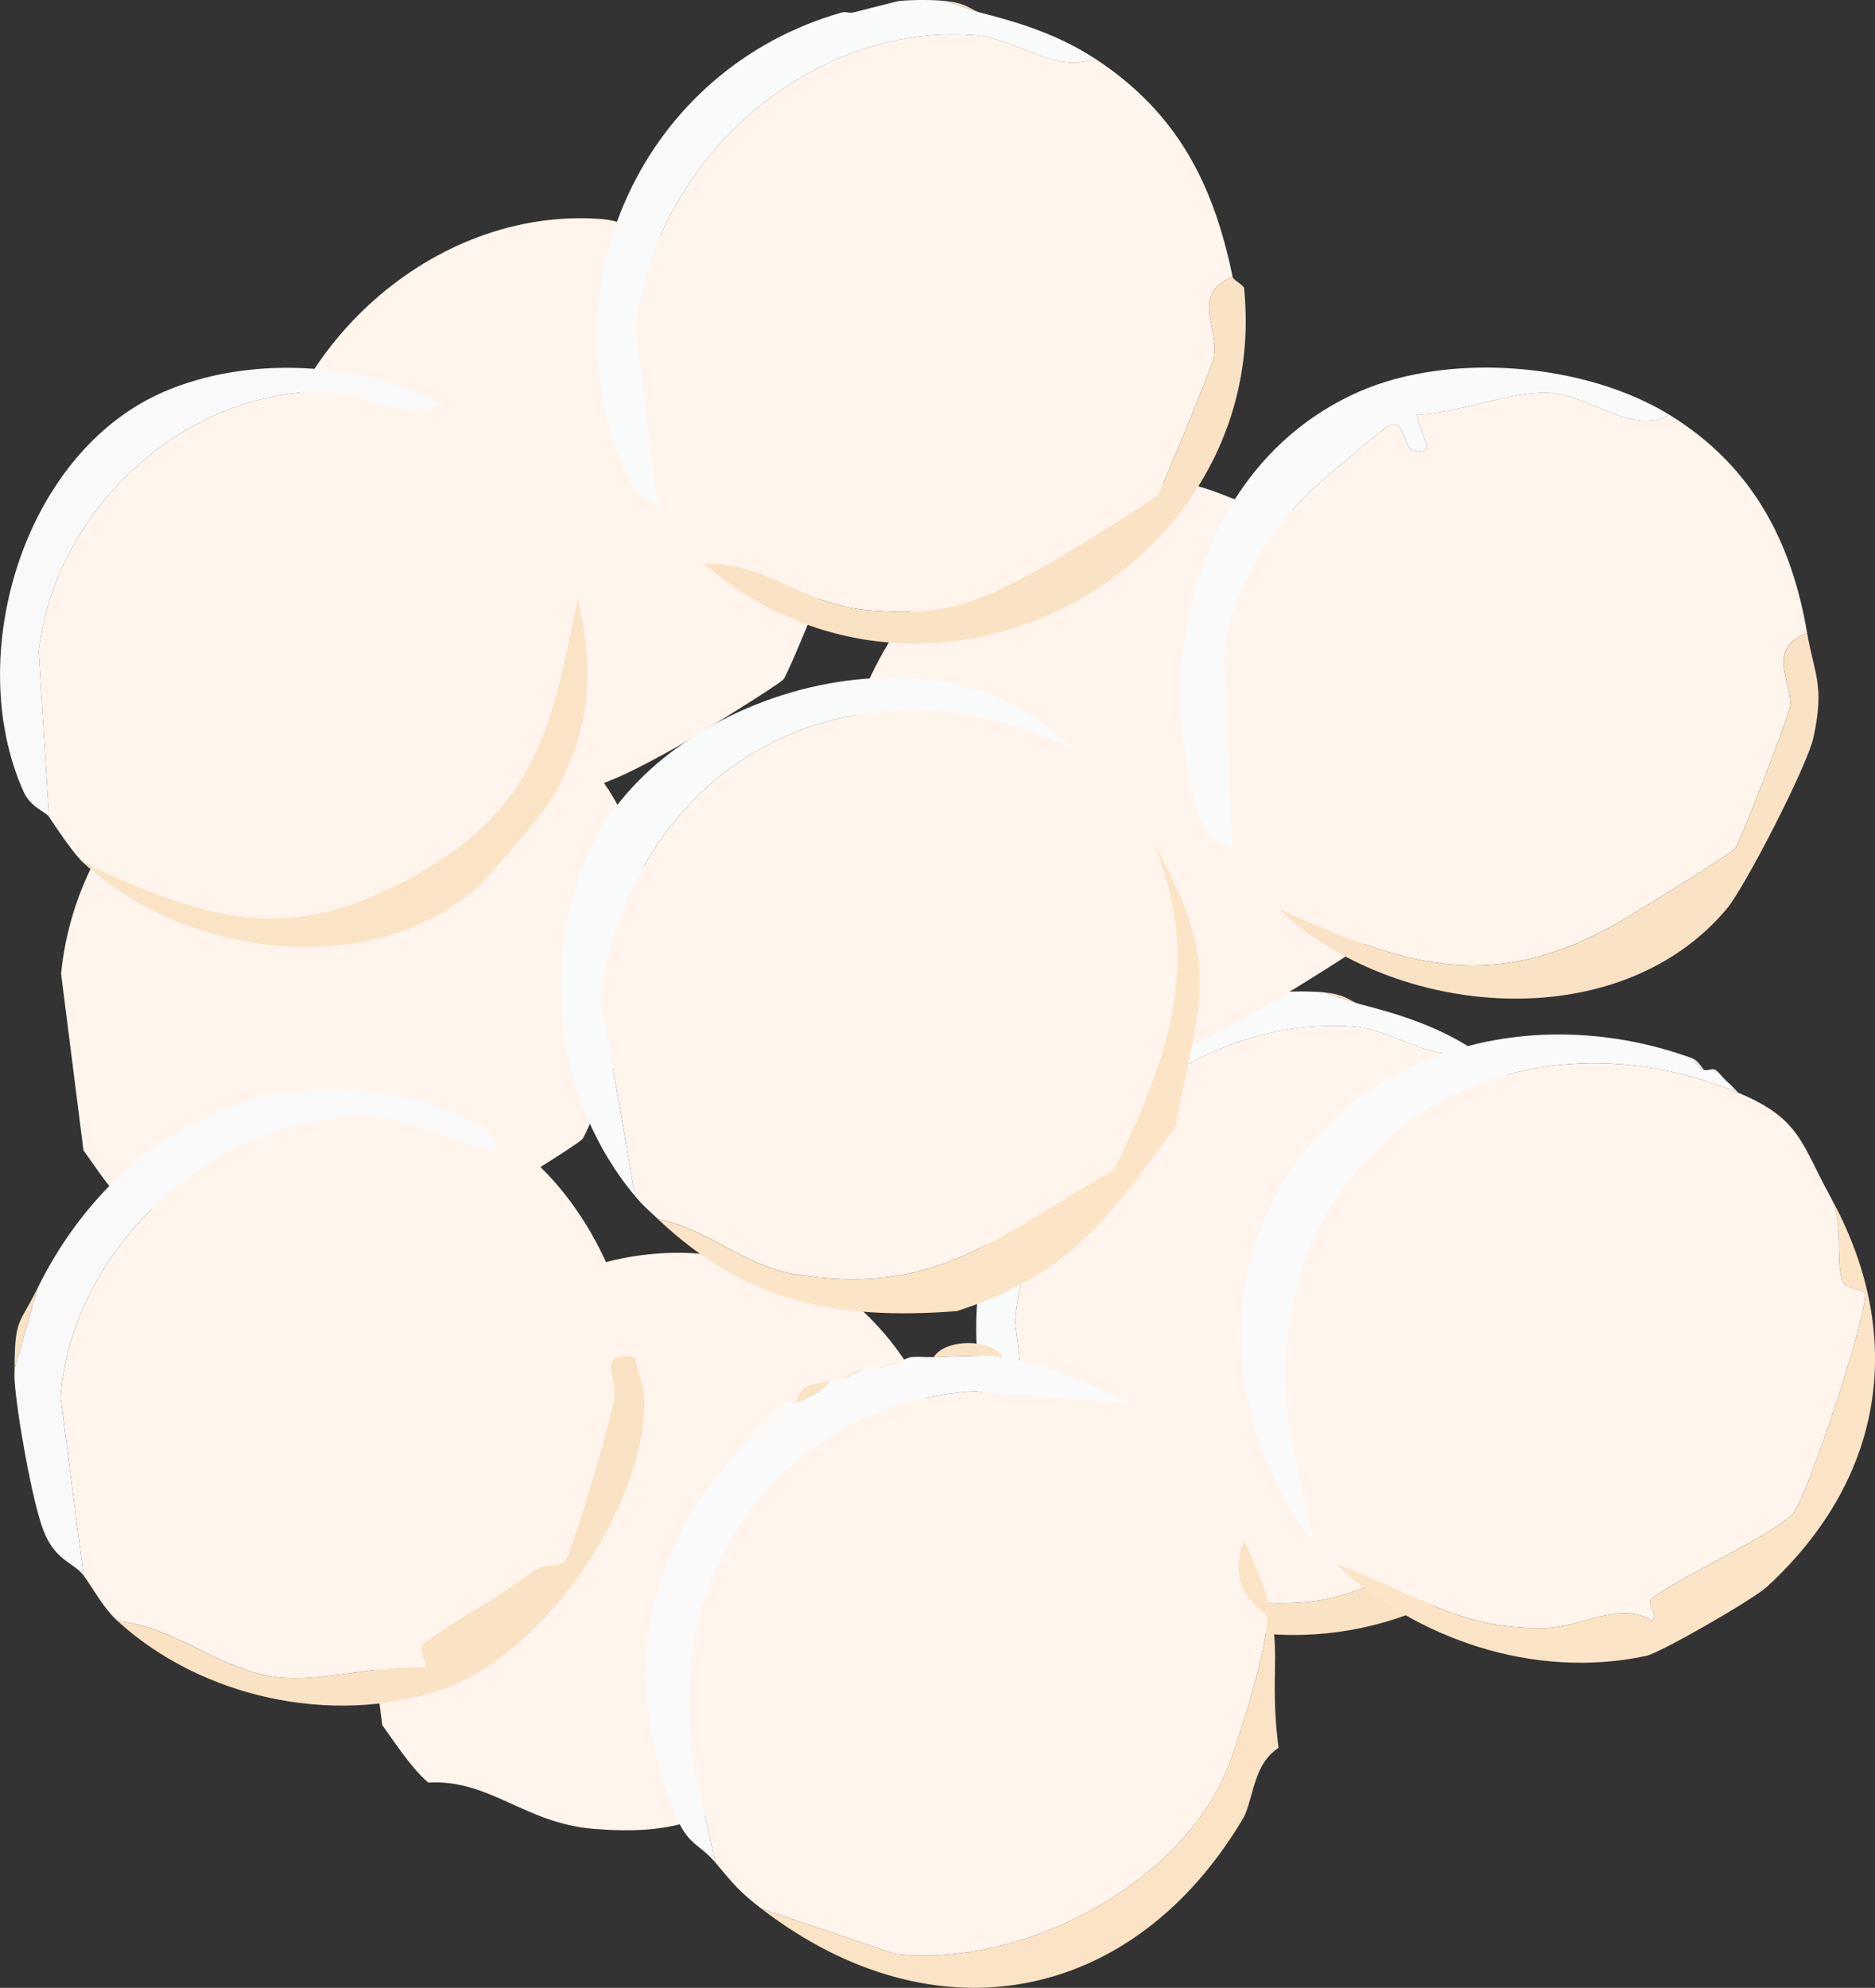 <?xml version="1.0" encoding="UTF-8"?>
<svg id="Layer_2" data-name="Layer 2" xmlns="http://www.w3.org/2000/svg" viewBox="0 0 652.62 691.72">
  <rect x="0" y="0" width="652.62" height="691.72" fill="#333333" stroke="none"/>
  <defs>
    <style>
      .cls-1 {
        fill: #fce4c6;
      }

      .cls-2 {
        fill: #fce5c6;
      }

      .cls-3 {
        fill: #fbe4c6;
      }

      .cls-4 {
        fill: #f9fafa;
      }

      .cls-5 {
        fill: #f9f9f9;
      }

      .cls-6 {
        fill: #fafafa;
      }

      .cls-7 {
        fill: #fff5ec;
      }

      .cls-8 {
        fill: #fbe3c5;
      }

      .cls-9 {
        fill: #fae3c5;
      }
    </style>
  </defs>
  <g id="extra_cheese" data-name="extra cheese">
    <g>
      <path class="cls-7" d="M513.03,365.33c28.82,18.81,41.37,43.81,47.99,75.98-14.92,6.13-4.46,17.89-6.51,28.11-.52,2.61-18.04,46.11-19.83,47.98-2.26,2.36-33.37,21.49-38.97,24.56-22.8,12.48-33.5,17.61-60.85,15.46-24.2-1.89-36.25-17.31-57.81-16.14-5.8-4.93-11.42-13.64-16-20l-7.78-61.43c5.4-57.46,59.33-106.85,117.68-102.66,14.49,1.04,28.97,13.89,42.07,8.13Z"/>
      <path class="cls-4" d="M461.03,345.34l12,4c14.16,3.58,27.54,7.87,39.99,16-13.1,5.76-27.59-7.09-42.07-8.13-58.35-4.19-112.28,45.2-117.68,102.66l7.78,61.43c-1.9-2.64-7.46-2.93-10.98-10.93-29.18-66.21,6.19-141.52,74.97-161.04,1.22-.35,2.73.31,4,0,3.33-.8,15.18-3.92,16-4,4.7-.44,11.31-.45,16,0Z"/>
      <path class="cls-9" d="M565.02,445.31c9.8,98.09-108.6,163.49-187.97,95.98,21.56-1.17,33.62,14.25,57.81,16.14,27.35,2.14,38.04-2.99,60.85-15.46,5.61-3.07,36.71-22.2,38.97-24.56,1.8-1.88,19.31-45.37,19.83-47.98,2.05-10.22-8.42-21.98,6.51-28.11.23,1.14,3.89,2.89,4,4Z"/>
      <path class="cls-3" d="M445.04,345.34c-.82.08-12.67,3.2-16,4l16-4Z"/>
      <path class="cls-3" d="M473.03,349.34l-12-4c7.72.75,9.03,3.25,12,4Z"/>
      <path class="cls-7" d="M381.03,20.33c28.82,18.81,41.37,43.81,47.99,75.98-14.92,6.13-4.46,17.89-6.51,28.11-.52,2.61-18.04,46.11-19.83,47.98-2.26,2.36-33.37,21.49-38.97,24.56-22.8,12.48-33.5,17.61-60.85,15.46-24.2-1.89-36.25-17.31-57.81-16.14-5.8-4.93-11.42-13.64-16-20l-7.78-61.43c5.4-57.46,59.33-106.85,117.68-102.66,14.49,1.04,28.97,13.89,42.07,8.13Z"/>
      <path class="cls-7" d="M251.03,84.33c28.82,18.81,41.37,43.81,47.99,75.98-14.92,6.13-4.46,17.89-6.51,28.11-.52,2.61-18.04,46.11-19.83,47.98-2.26,2.36-33.37,21.49-38.97,24.56-22.8,12.48-33.5,17.61-60.85,15.46-24.2-1.89-36.25-17.31-57.81-16.14-5.8-4.93-11.42-13.64-16-20l-7.78-61.43c5.4-57.46,59.33-106.85,117.68-102.66,14.49,1.04,28.97,13.89,42.07,8.13Z"/>
      <path class="cls-7" d="M453.03,176.33c28.82,18.81,41.37,43.81,47.99,75.98-14.92,6.13-4.46,17.89-6.51,28.11-.52,2.61-18.04,46.11-19.83,47.98-2.26,2.36-33.37,21.49-38.97,24.56-22.8,12.48-33.5,17.61-60.85,15.46-24.2-1.89-36.25-17.31-57.81-16.14-5.8-4.93-11.42-13.64-16-20l-7.78-61.43c5.4-57.46,59.33-106.85,117.68-102.66,14.49,1.04,28.97,13.89,42.07,8.13Z"/>
      <path class="cls-7" d="M181.03,244.33c28.82,18.81,41.37,43.81,47.99,75.98-14.92,6.13-4.46,17.89-6.51,28.11-.52,2.61-18.04,46.11-19.83,47.98-2.26,2.36-33.37,21.49-38.97,24.56-22.8,12.48-33.5,17.61-60.85,15.46-24.2-1.89-36.25-17.31-57.81-16.14-5.8-4.93-11.42-13.64-16-20l-7.78-61.43c5.4-57.46,59.33-106.85,117.68-102.66,14.49,1.04,28.97,13.89,42.07,8.13Z"/>
      <path class="cls-7" d="M285.03,444.33c28.82,18.81,41.37,43.81,47.99,75.98-14.92,6.13-4.46,17.89-6.51,28.11-.52,2.61-18.04,46.11-19.83,47.98-2.26,2.36-33.37,21.49-38.97,24.56-22.8,12.48-33.5,17.61-60.85,15.46-24.2-1.89-36.25-17.31-57.81-16.14-5.8-4.93-11.42-13.64-16-20l-7.78-61.43c5.4-57.46,59.33-106.85,117.68-102.66,14.49,1.04,28.97,13.89,42.07,8.13Z"/>
      <path class="cls-7" d="M581,144.3c28.81,17.68,42.61,44.05,47.99,75.98-15.18,5.75-4.27,18.33-5.99,26.02-1.04,4.68-17.36,46.91-19.04,48.93s-37.33,24.07-42.9,27.09c-43.49,23.63-72.95,13.27-116.06-6.06-7.81-7.43-10.12-11.82-16-20l-2.96-68.96c3.25-22.15,13.3-39.37,28.77-55.2,2.84-2.91,26.55-23.04,28.24-23.78,8.43-3.69,2.78,12.62,13.94,7.93l-4.02-11.94c14.21-.36,32.08-8.05,45.65-7.64,14.55.44,29.65,15.27,42.37,7.61Z"/>
      <path class="cls-4" d="M329.03.34l12,4c14.16,3.58,27.54,7.87,39.99,16-13.1,5.76-27.59-7.09-42.07-8.13-58.35-4.19-112.28,45.2-117.68,102.66l7.78,61.43c-1.9-2.64-7.46-2.93-10.98-10.93-29.18-66.21,6.19-141.52,74.97-161.04,1.22-.35,2.73.31,4,0,3.33-.8,15.18-3.92,16-4,4.7-.44,11.31-.45,16,0Z"/>
      <path class="cls-6" d="M581,144.3c-12.72,7.66-27.82-7.17-42.37-7.61-13.57-.41-31.44,7.27-45.65,7.64l4.02,11.94c-11.15,4.69-5.51-11.63-13.94-7.93-1.69.74-25.4,20.87-28.24,23.78-15.47,15.83-25.52,33.05-28.77,55.2l2.96,68.96c-1.94-2.69-8.5-2.95-11.08-10.84-17.92-54.74-1.13-124.36,55.08-149.13,31.5-13.88,78.48-10.11,107.99,8Z"/>
      <path class="cls-9" d="M601,316.27c-37.85,45.12-116,38.01-155.98,0,43.11,19.33,72.57,29.69,116.06,6.06,5.56-3.02,41.27-25.14,42.9-27.09s17.99-44.25,19.04-48.93c1.72-7.69-9.19-20.27,5.99-26.02,2.44,14.46,6.15,17.92,2.22,36.24-2.13,9.92-23.9,52.21-30.22,59.74Z"/>
      <path class="cls-9" d="M433.02,100.31c9.8,98.09-108.6,163.49-187.97,95.98,21.56-1.17,33.62,14.25,57.81,16.14,27.35,2.14,38.04-2.99,60.85-15.46,5.61-3.07,36.71-22.2,38.97-24.56,1.8-1.88,19.31-45.37,19.83-47.98,2.05-10.22-8.42-21.98,6.51-28.11.23,1.14,3.89,2.89,4,4Z"/>
      <path class="cls-3" d="M313.04.34c-.82.08-12.67,3.2-16,4l16-4Z"/>
      <path class="cls-3" d="M341.03,4.34l-12-4c7.72.75,9.03,3.25,12,4Z"/>
      <path class="cls-1" d="M573,576.21c-39.08,8.35-80.16-5.86-107.99-31.99,27.02,9.8,42.74,23.18,73.13,22.32,12.4-.35,26.04-9.65,36.98-2.43,2.59-2.55-2.79-5.85.11-8.08,9.52-7.34,40.5-21.12,48.58-28.99,4.95-4.82,25.68-67.95,25.4-76.54-.07-2.2-7.12-1.61-8.08-5.03-2.23-7.95.69-20.35-4.13-29.22,26.21,47.38,19.85,97.46-22.02,135.94-4.99,4.58-37.22,23.01-41.97,24.02Z"/>
      <path class="cls-7" d="M393.03,488.23c23.4,12.82,29.33,25.52,39.99,47.99-7.26,17.53,7.96,24.77,8.05,26.29.55,9.28-9.06,40.16-12.99,50.73-15.71,42.22-72.39,71.8-116.66,66.66l-46.37-15.71c-8-6.15-9.8-8.65-16-16l-7.65-34.35c-10.96-65.68,30.05-125.17,97.47-129.74l54.15,4.13Z"/>
      <path class="cls-6" d="M325.03,472.23c7.24-.2,17.31-.98,24,0,11.96,1.75,33,9.97,43.99,16l-54.15-4.13c-67.43,4.57-108.44,64.07-97.47,129.74l7.65,34.35c-6.19-7.34-9.78-5.43-14.97-19.04-21.72-56.93-3.87-101.84,38.97-140.92,1.36-.31,2.96.41,4,0,4.63-1.86,9.06-3.67,12-8,1.08-.44,2.72.39,4,0l8-4c1.25-.3,2.71.24,4,0,5.02-.95,11.37-3.94,12-4,2.61-.25,5.36.07,8,0Z"/>
      <path class="cls-6" d="M589,368.25c.98,1.53,2.32,3.29,4,4,1.2.5,3.09-.56,4,0l4,4c1.43,1.23,2.73,2.61,4,4-85.91-35.36-169.56,24.45-155.99,117.98l8.01,37.98c-22.05-27.57-32.03-69.14-20-103.98,22.2-64.28,91.92-85.87,151.98-63.99Z"/>
      <path class="cls-2" d="M409.02,392.25c-23.14,31.56-36.71,51.31-75.99,63.99-42.21,3.22-73.45-3.2-103.99-31.99,16.73,3.19,30.08,16.18,46.95,19.05,50.28,8.56,71.67-13.67,111.83-36.24,18.87-39.49,31.18-72.48,13.2-114.77,24.39,44.07,17.16,52.86,8,99.98Z"/>
      <path class="cls-8" d="M445.02,608.2c-8.68,5.72-8.5,16.5-12,23.99-38.3,65.13-107.7,78.37-167.98,31.99l46.37,15.71c44.27,5.15,100.95-24.44,116.66-66.66,3.93-10.57,13.55-41.45,12.99-50.73-.09-1.52-15.31-8.77-8.05-26.29,16.93,35.66,7.7,38.29,12,71.98Z"/>
      <path class="cls-9" d="M349.03,472.23c-6.68-.98-16.76-.2-24,0,4.03-6.55,20.21-6.43,24,0Z"/>
      <path class="cls-9" d="M317.04,472.23c-.63.06-6.98,3.05-12,4l12-4Z"/>
      <path class="cls-9" d="M301.04,476.23l-8,4c.43-.13,2.29-2.61,8-4Z"/>
      <path class="cls-9" d="M289.04,480.23c-2.94,4.33-7.37,6.14-12,8,1.72-7.7,7.42-6.14,12-8Z"/>
      <path class="cls-7" d="M373.03,260.28c20.98,9.94,17.98,13.89,28,31.99,17.98,42.3,5.67,75.28-13.2,114.77-40.16,22.57-61.55,44.8-111.83,36.24-16.87-2.87-30.21-15.86-46.95-19.05-3.17-2.99-4.87-4.26-8-8l-12.08-69.83c12.21-81.99,88.57-121.89,164.06-86.13Z"/>
      <path class="cls-7" d="M153.06,140.31c25.72,13.32,41.84,40.63,47.99,67.98-9.11,45.59-14.46,72.99-57.22,96.75-43.4,24.11-71.25,15.42-114.76-4.77-3.48-3.22-9-11.56-12-16l-3.61-57.52c5.42-48.23,48.68-89.62,97.79-90.55,14.76-.28,29.17,11.57,41.8,4.1Z"/>
      <path class="cls-4" d="M373.03,260.28c-75.49-35.76-151.85,4.14-164.06,86.13l12.08,69.83c-27.13-32.43-33.89-80.6-16-119.97,25.79-56.77,123.39-83.4,167.98-35.99Z"/>
      <path class="cls-5" d="M153.06,140.31c-12.64,7.48-27.05-4.38-41.8-4.1-49.11.93-92.37,42.32-97.79,90.55l3.61,57.52c-1.37-2.02-6.41-3.24-8.93-8.9-21.03-47.09-.11-117.89,48.93-139.07,29.16-12.59,67.78-10.61,95.99,4Z"/>
      <path class="cls-3" d="M193.05,276.27c-2.88,5.39-22.8,29.07-28.31,33.67-38.09,31.81-101.18,22.25-135.66-9.68,43.51,20.19,71.36,28.89,114.76,4.77,42.76-23.76,48.11-51.16,57.22-96.75,5.77,25.66,4.98,43.68-8,67.98Z"/>
      <path class="cls-7" d="M593,372.25c-1.68-.71-3.02-2.47-4-4,1.62.59,2.98,2.56,4,4Z"/>
      <path class="cls-7" d="M601,376.25l-4-4c1.62,1,2.61,2.8,4,4Z"/>
      <path class="cls-7" d="M605,380.25c21.71,8.93,22.03,17.98,32,35.99,4.83,8.87,1.9,21.27,4.13,29.22.96,3.43,8.01,2.83,8.08,5.03.28,8.6-20.45,71.72-25.4,76.54-8.08,7.86-39.05,21.65-48.58,28.99-2.89,2.23,2.48,5.53-.11,8.08-10.94-7.21-24.58,2.08-36.98,2.43-30.39.86-46.11-12.52-73.13-22.32-3.29-3.09-4.63-3.79-8-8l-8.01-37.98c-13.57-93.53,70.08-153.34,155.99-117.98Z"/>
      <path class="cls-5" d="M169.06,392.25c4.33,7.3,7.85,10.05-4.48,6.49-13.72-3.97-25.55-10.68-40.92-10.19-50.98,1.62-98.97,46.9-102.55,97.72l7.96,61.95c-3.33-4.57-9.95-4.97-14.07-15.94-3.84-10.23-9.2-40.54-9.93-52.04-.08-1.32,0-2.67,0-4l8-27.99c29.5-59.91,93.47-88.13,155.98-55.99Z"/>
      <path class="cls-9" d="M221.05,472.23c1.26,7.85,4.01,8.94,3.05,20.71-2.91,35.87-36.46,83.9-71.04,95.26-38,12.49-83.08,2.33-111.99-23.99,20.72,1.73,37.16,18.69,58.55,19.74,14.24.7,29.59-4.04,47.56-3.86,3.02.03-2.54-6.03.11-8.08,10.43-8.05,25.15-15.08,38.31-25.49,2.69-2.13,8.64-1.38,10.67-2.95,2.44-1.9,16.49-49.24,17.55-57.73.84-6.75-6.43-15.82,7.23-13.61Z"/>
      <path class="cls-9" d="M5.08,476.23c.03-17.71,1.68-15.17,8-27.99l-8,27.99Z"/>
      <path class="cls-7" d="M29.07,548.21l-7.96-61.95c3.58-50.82,51.57-96.1,102.55-97.72,15.36-.49,27.19,6.23,40.92,10.19,12.32,3.56,8.8.81,4.48-6.49,28.99,14.9,47.08,49.31,51.99,79.98-13.67-2.2-6.39,6.86-7.23,13.61-1.06,8.49-15.11,55.83-17.55,57.73-2.03,1.58-7.98.82-10.67,2.95-13.15,10.41-27.88,17.44-38.31,25.49-2.65,2.04,2.92,8.11-.11,8.08-17.97-.17-33.32,4.56-47.56,3.86-21.39-1.05-37.82-18.02-58.55-19.74-5.16-4.7-8.02-10.53-12-16Z"/>
    </g>
  </g>
</svg>